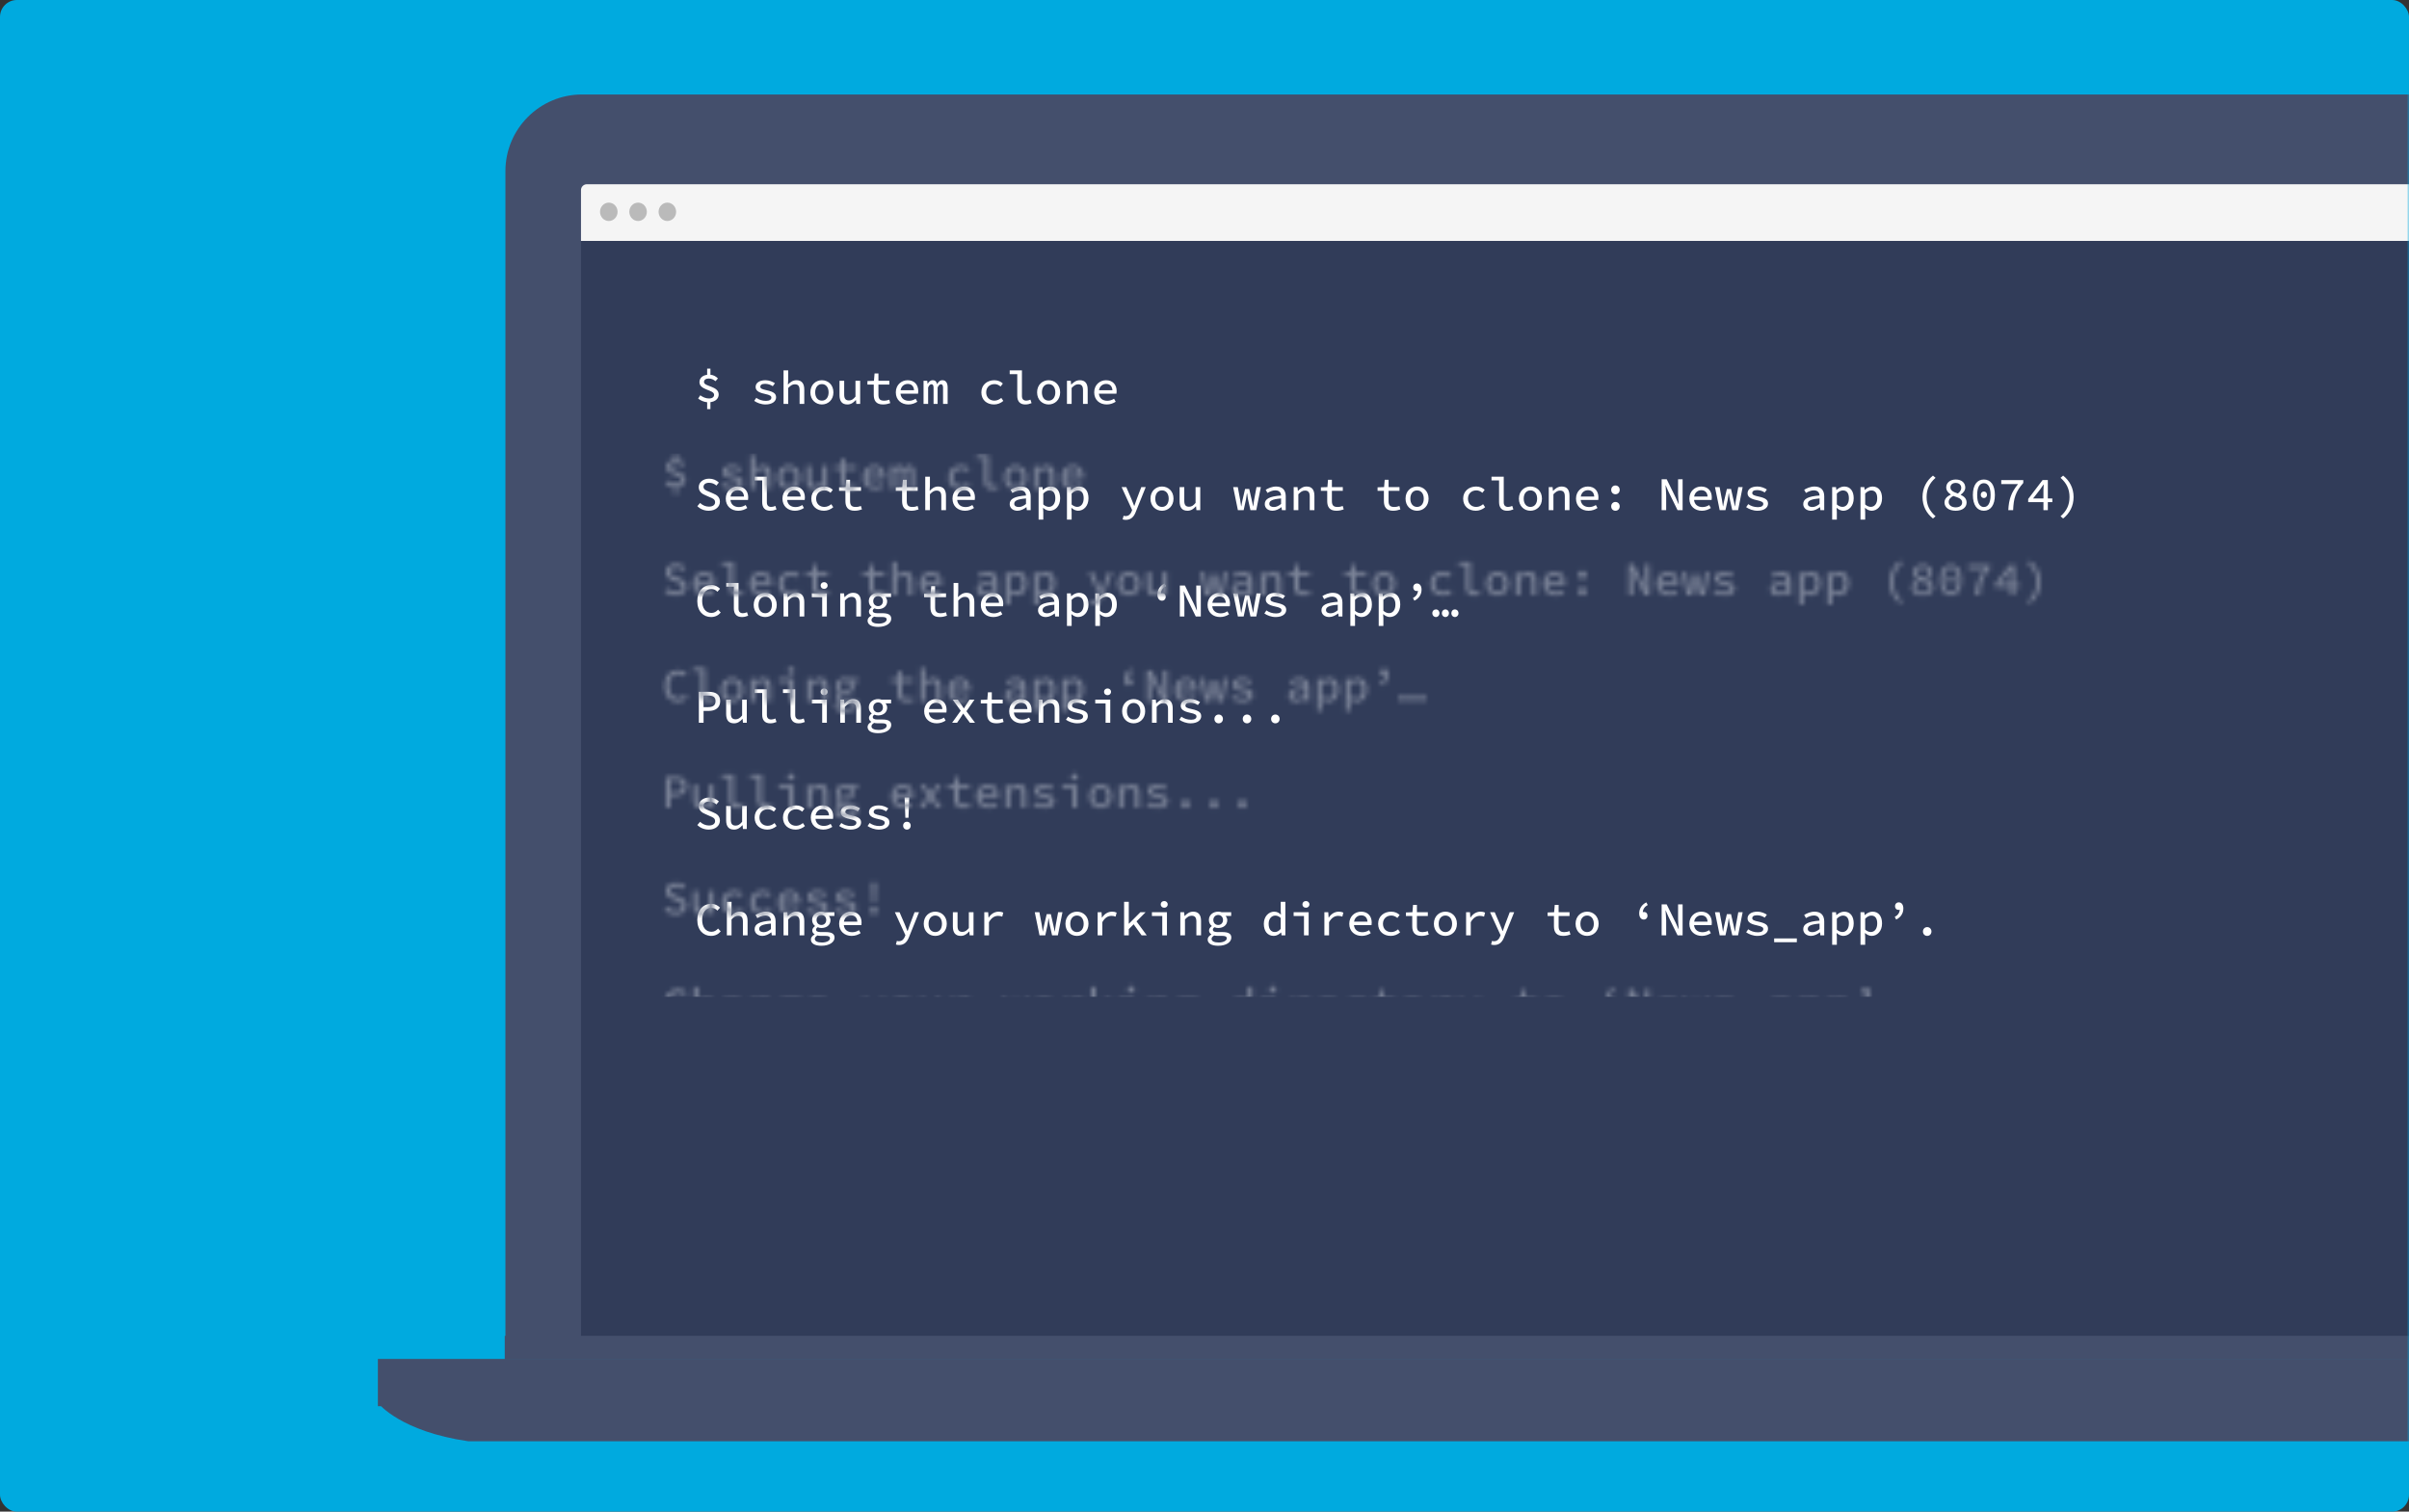 <?xml version="1.0" encoding="UTF-8"?>
<svg width="510px" height="320px" viewBox="0 0 510 320" version="1.1" xmlns="http://www.w3.org/2000/svg" xmlns:xlink="http://www.w3.org/1999/xlink">
    <rect x="0" y="0" width="510" height="320" fill="#333333" stroke="none"/>
    <!-- Generator: sketchtool 46.2 (44496) - http://www.bohemiancoding.com/sketch -->
    <title>868341D6-9ABF-4ACD-A73D-1D364B0B9CEC</title>
    <desc>Created with sketchtool.</desc>
    <defs>
        <rect id="path-1" x="0" y="0" width="510" height="320" rx="3.579"></rect>
        <path d="M16.237,0 L413.763,0 L413.763,-2.13162821e-14 C422.73,-2.2963587e-14 430,7.27 430,16.237 L430,263 L-7.95807864e-13,263 L-7.95807864e-13,16.237 L-7.95807864e-13,16.237 C-7.96906067e-13,7.27 7.27,1.64730488e-15 16.237,0 Z" id="path-3"></path>
        <rect id="path-5" x="16" y="31" width="387" height="236"></rect>
        <path d="M0.8,6.36 C1.27,6.77 2,7.08 2.71,7.15 L2.71,8.6 L3.4,8.6 L3.4,7.13 C4.47,7 5.15,6.37 5.15,5.51 C5.15,3.68 2.04,3.87 2.04,2.87 C2.04,2.41 2.42,2.13 3.03,2.13 C3.67,2.13 4.02,2.34 4.48,2.69 L4.99,2.11 C4.59,1.71 4.12,1.4 3.4,1.33 L3.4,0.03 L2.71,0.03 L2.71,1.34 C1.73,1.46 1.08,2.04 1.08,2.89 C1.08,4.65 4.18,4.45 4.18,5.58 C4.18,6.04 3.8,6.35 3.1,6.35 C2.38,6.35 1.78,6.05 1.25,5.68 L0.8,6.36 Z M15.06,7.62 C16.5,7.62 17.3,6.95 17.3,6.13 C17.3,5.37 16.9,4.96 15.3,4.61 C14.35,4.41 13.96,4.25 13.96,3.87 C13.96,3.53 14.23,3.25 14.97,3.25 C15.57,3.25 16.13,3.44 16.6,3.75 L17.06,3.13 C16.57,2.8 15.83,2.49 15.06,2.49 C13.7,2.49 12.97,3.1 12.97,3.92 C12.97,4.66 13.58,5.1 14.87,5.37 C16.1,5.63 16.3,5.84 16.3,6.19 C16.3,6.56 15.94,6.86 15.19,6.86 C14.34,6.86 13.68,6.62 13.11,6.22 L12.67,6.86 C13.26,7.27 14.13,7.62 15.06,7.62 Z M18.88,7.5 L19.87,7.5 L19.87,4.13 C20.37,3.61 20.74,3.35 21.26,3.35 C22,3.35 22.28,3.75 22.28,4.6 L22.28,7.5 L23.27,7.5 L23.27,4.47 C23.27,3.2 22.75,2.49 21.61,2.49 C20.86,2.49 20.3,2.89 19.84,3.39 L19.81,3.39 L19.87,2.29 L19.87,0.41 L18.88,0.41 L18.88,7.5 Z M27,7.62 C25.72,7.62 24.56,6.68 24.56,5.06 C24.56,3.43 25.72,2.49 27,2.49 C28.28,2.49 29.44,3.43 29.44,5.06 C29.44,6.68 28.28,7.62 27,7.62 Z M27,6.81 C27.87,6.81 28.42,6.11 28.42,5.06 C28.42,4.01 27.87,3.31 27,3.31 C26.13,3.31 25.58,4.01 25.58,5.06 C25.58,6.11 26.13,6.81 27,6.81 Z M32.4,7.62 C33.14,7.62 33.69,7.24 34.17,6.69 L34.21,6.69 L34.29,7.5 L35.1,7.5 L35.1,2.61 L34.11,2.61 L34.11,5.96 C33.63,6.54 33.25,6.77 32.74,6.77 C32,6.77 31.72,6.37 31.72,5.51 L31.72,2.61 L30.73,2.61 L30.73,5.64 C30.73,6.92 31.25,7.62 32.4,7.62 Z M39.92,7.62 C40.55,7.62 41.03,7.49 41.47,7.34 L41.27,6.61 C40.93,6.74 40.58,6.82 40.15,6.82 C39.26,6.82 38.97,6.41 38.97,5.57 L38.97,3.41 L41.28,3.41 L41.28,2.61 L38.97,2.61 L38.97,1.06 L38.15,1.06 L38.02,2.61 L36.64,2.66 L36.64,3.41 L37.98,3.41 L37.98,5.57 C37.98,6.79 38.47,7.62 39.92,7.62 Z M45.3,7.62 C43.82,7.62 42.65,6.68 42.65,5.05 C42.65,3.46 43.85,2.49 45.15,2.49 C46.59,2.49 47.4,3.44 47.4,4.8 C47.4,5.01 47.38,5.21 47.36,5.34 L43.64,5.34 C43.75,6.35 44.47,6.84 45.43,6.84 C45.97,6.84 46.41,6.68 46.85,6.41 L47.2,7.04 C46.7,7.37 46.05,7.62 45.3,7.62 Z M45.18,3.27 C44.44,3.27 43.81,3.74 43.66,4.61 L46.51,4.61 C46.44,3.72 45.94,3.27 45.18,3.27 Z M48.52,7.5 L49.49,7.5 L49.49,4.02 C49.7,3.57 49.9,3.34 50.2,3.34 C50.51,3.34 50.64,3.6 50.64,4.09 L50.64,7.5 L51.5,7.5 L51.5,4.02 C51.73,3.57 51.9,3.34 52.2,3.34 C52.51,3.34 52.65,3.6 52.65,4.09 L52.65,7.5 L53.62,7.5 L53.62,4.02 C53.62,3.04 53.22,2.49 52.53,2.49 C51.97,2.49 51.66,2.83 51.4,3.33 C51.27,2.77 50.97,2.49 50.5,2.49 C49.94,2.49 49.63,2.81 49.4,3.25 L49.38,3.25 L49.3,2.61 L48.52,2.61 L48.52,7.5 Z M63.45,7.62 C64.16,7.62 64.86,7.35 65.41,6.87 L64.98,6.23 C64.59,6.55 64.12,6.81 63.53,6.81 C62.49,6.81 61.78,6.11 61.78,5.06 C61.78,4.01 62.51,3.31 63.56,3.31 C64.04,3.31 64.44,3.5 64.83,3.82 L65.31,3.19 C64.91,2.8 64.31,2.49 63.51,2.49 C62.03,2.49 60.76,3.43 60.76,5.06 C60.76,6.68 61.92,7.62 63.45,7.62 Z M70.04,7.62 C70.59,7.62 70.92,7.52 71.39,7.34 L71.15,6.6 C70.82,6.74 70.54,6.81 70.27,6.81 C69.73,6.81 69.35,6.53 69.35,5.85 L69.35,0.41 L66.76,0.41 L66.76,1.2 L68.36,1.2 L68.36,5.79 C68.36,6.97 68.95,7.62 70.04,7.62 Z M75,7.62 C73.72,7.62 72.56,6.68 72.56,5.06 C72.56,3.43 73.72,2.49 75,2.49 C76.28,2.49 77.44,3.43 77.44,5.06 C77.44,6.68 76.28,7.62 75,7.62 Z M75,6.81 C75.87,6.81 76.42,6.11 76.42,5.06 C76.42,4.01 75.87,3.31 75,3.31 C74.13,3.31 73.58,4.01 73.58,5.06 C73.58,6.11 74.13,6.81 75,6.81 Z M78.88,7.5 L79.87,7.5 L79.87,4.13 C80.37,3.61 80.74,3.35 81.26,3.35 C82,3.35 82.28,3.75 82.28,4.6 L82.28,7.5 L83.27,7.5 L83.27,4.47 C83.27,3.2 82.75,2.49 81.61,2.49 C80.85,2.49 80.3,2.89 79.81,3.4 L79.77,3.4 L79.69,2.61 L78.88,2.61 L78.88,7.5 Z M87.3,7.62 C85.82,7.62 84.65,6.68 84.65,5.05 C84.65,3.46 85.85,2.49 87.15,2.49 C88.59,2.49 89.4,3.44 89.4,4.8 C89.4,5.01 89.38,5.21 89.36,5.34 L85.64,5.34 C85.75,6.35 86.47,6.84 87.43,6.84 C87.97,6.84 88.41,6.68 88.85,6.41 L89.2,7.04 C88.7,7.37 88.05,7.62 87.3,7.62 Z M87.18,3.27 C86.44,3.27 85.81,3.74 85.66,4.61 L88.51,4.61 C88.44,3.72 87.94,3.27 87.18,3.27 Z M3.03,30.12 C4.52,30.12 5.41,29.26 5.41,28.21 C5.41,27.25 4.79,26.78 3.97,26.46 L3.08,26.07 C2.5,25.84 1.94,25.63 1.94,25.06 C1.94,24.53 2.4,24.2 3.09,24.2 C3.76,24.2 4.24,24.42 4.67,24.79 L5.19,24.15 C4.68,23.65 3.95,23.33 3.14,23.33 C1.84,23.33 0.93,24.1 0.93,25.12 C0.93,26.08 1.66,26.57 2.33,26.83 L3.25,27.24 C3.91,27.51 4.39,27.69 4.39,28.33 C4.39,28.87 3.92,29.25 3.09,29.25 C2.37,29.25 1.71,28.94 1.21,28.47 L0.63,29.15 C1.25,29.76 2.09,30.12 3.03,30.12 Z M9.3,30.12 C7.82,30.12 6.65,29.18 6.65,27.55 C6.65,25.96 7.85,24.99 9.15,24.99 C10.59,24.99 11.4,25.94 11.4,27.3 C11.4,27.51 11.38,27.71 11.36,27.84 L7.64,27.84 C7.75,28.85 8.47,29.34 9.43,29.34 C9.97,29.34 10.41,29.18 10.85,28.91 L11.2,29.54 C10.7,29.87 10.05,30.12 9.3,30.12 Z M9.18,25.77 C8.44,25.77 7.81,26.24 7.66,27.11 L10.51,27.11 C10.44,26.22 9.94,25.77 9.18,25.77 Z M16.04,30.12 C16.59,30.12 16.92,30.02 17.39,29.84 L17.15,29.1 C16.82,29.24 16.54,29.31 16.27,29.31 C15.73,29.31 15.35,29.03 15.35,28.35 L15.35,22.91 L12.76,22.91 L12.76,23.7 L14.36,23.7 L14.36,28.29 C14.36,29.47 14.95,30.12 16.04,30.12 Z M21.3,30.12 C19.82,30.12 18.65,29.18 18.65,27.55 C18.65,25.96 19.85,24.99 21.15,24.99 C22.59,24.99 23.4,25.94 23.4,27.3 C23.4,27.51 23.38,27.71 23.36,27.84 L19.64,27.84 C19.75,28.85 20.47,29.34 21.43,29.34 C21.97,29.34 22.41,29.18 22.85,28.91 L23.2,29.54 C22.7,29.87 22.05,30.12 21.3,30.12 Z M21.18,25.77 C20.44,25.77 19.81,26.24 19.66,27.11 L22.51,27.11 C22.44,26.22 21.94,25.77 21.18,25.77 Z M27.45,30.12 C28.16,30.12 28.86,29.85 29.41,29.37 L28.98,28.73 C28.59,29.05 28.12,29.31 27.53,29.31 C26.49,29.31 25.78,28.61 25.78,27.56 C25.78,26.51 26.51,25.81 27.56,25.81 C28.04,25.81 28.44,26 28.83,26.32 L29.31,25.69 C28.91,25.3 28.31,24.99 27.51,24.99 C26.03,24.99 24.76,25.93 24.76,27.56 C24.76,29.18 25.92,30.12 27.45,30.12 Z M33.92,30.12 C34.55,30.12 35.03,29.99 35.47,29.84 L35.27,29.11 C34.93,29.24 34.58,29.32 34.15,29.32 C33.26,29.32 32.97,28.91 32.97,28.07 L32.97,25.91 L35.28,25.91 L35.28,25.11 L32.97,25.11 L32.97,23.56 L32.15,23.56 L32.02,25.11 L30.64,25.16 L30.64,25.91 L31.98,25.91 L31.98,28.07 C31.98,29.29 32.47,30.12 33.92,30.12 Z M45.92,30.12 C46.55,30.12 47.03,29.99 47.47,29.84 L47.27,29.11 C46.93,29.24 46.58,29.32 46.15,29.32 C45.26,29.32 44.97,28.91 44.97,28.07 L44.97,25.91 L47.28,25.91 L47.28,25.11 L44.97,25.11 L44.97,23.56 L44.15,23.56 L44.02,25.11 L42.64,25.16 L42.64,25.91 L43.98,25.91 L43.98,28.07 C43.98,29.29 44.47,30.12 45.92,30.12 Z M48.88,30 L49.87,30 L49.87,26.63 C50.37,26.11 50.74,25.85 51.26,25.85 C52,25.85 52.28,26.25 52.28,27.1 L52.28,30 L53.27,30 L53.27,26.97 C53.27,25.7 52.75,24.99 51.61,24.99 C50.86,24.99 50.3,25.39 49.84,25.89 L49.81,25.89 L49.87,24.79 L49.87,22.91 L48.88,22.91 L48.88,30 Z M57.3,30.12 C55.82,30.12 54.65,29.18 54.65,27.55 C54.65,25.96 55.85,24.99 57.15,24.99 C58.59,24.99 59.4,25.94 59.4,27.3 C59.4,27.51 59.38,27.71 59.36,27.84 L55.64,27.84 C55.75,28.85 56.47,29.34 57.43,29.34 C57.97,29.34 58.41,29.18 58.85,28.91 L59.2,29.54 C58.7,29.87 58.05,30.12 57.3,30.12 Z M57.18,25.77 C56.44,25.77 55.81,26.24 55.66,27.11 L58.51,27.11 C58.44,26.22 57.94,25.77 57.18,25.77 Z M68.41,30.12 C67.47,30.12 66.76,29.57 66.76,28.71 C66.76,27.61 67.75,27.08 70.21,26.89 C70.18,26.29 69.86,25.8 68.99,25.8 C68.39,25.8 67.81,26.07 67.33,26.35 L66.96,25.68 C67.5,25.35 68.31,24.99 69.16,24.99 C70.51,24.99 71.2,25.77 71.2,27.06 L71.2,30 L70.39,30 L70.31,29.37 L70.28,29.37 C69.76,29.77 69.08,30.12 68.41,30.12 Z M68.69,29.33 C69.21,29.33 69.71,29.09 70.21,28.68 L70.21,27.52 C68.29,27.67 67.72,28.05 67.72,28.64 C67.72,29.13 68.16,29.33 68.69,29.33 Z M72.88,32 L72.88,25.11 L73.69,25.11 L73.77,25.71 L73.8,25.71 C74.24,25.29 74.85,24.99 75.43,24.99 C76.72,24.99 77.44,25.97 77.44,27.48 C77.44,29.15 76.39,30.12 75.24,30.12 C74.79,30.12 74.26,29.9 73.85,29.52 L73.82,29.52 L73.87,30.4 L73.87,32 L72.88,32 Z M75.05,29.3 C75.83,29.3 76.42,28.65 76.42,27.49 C76.42,26.47 76.04,25.82 75.16,25.82 C74.76,25.82 74.31,26.02 73.87,26.48 L73.87,28.79 C74.28,29.16 74.74,29.3 75.05,29.3 Z M78.88,32 L78.88,25.11 L79.69,25.11 L79.77,25.71 L79.8,25.71 C80.24,25.29 80.85,24.99 81.43,24.99 C82.72,24.99 83.44,25.97 83.44,27.48 C83.44,29.15 82.39,30.12 81.24,30.12 C80.79,30.12 80.26,29.9 79.85,29.52 L79.82,29.52 L79.87,30.4 L79.87,32 L78.88,32 Z M81.05,29.3 C81.83,29.3 82.42,28.65 82.42,27.49 C82.42,26.47 82.04,25.82 81.16,25.82 C80.76,25.82 80.31,26.02 79.87,26.48 L79.87,28.79 C80.28,29.16 80.74,29.3 81.05,29.3 Z M91.34,32.05 C92.48,32.05 93.08,31.35 93.47,30.31 L95.56,25.11 L94.62,25.11 L93.65,27.66 C93.49,28.11 93.31,28.62 93.15,29.09 L93.11,29.09 C92.91,28.61 92.72,28.1 92.54,27.66 L91.44,25.11 L90.45,25.11 L92.68,29.97 L92.55,30.31 C92.33,30.85 91.94,31.25 91.29,31.25 C91.14,31.25 90.99,31.22 90.87,31.18 L90.67,31.95 C90.85,32.01 91.1,32.05 91.34,32.05 Z M99,30.12 C97.72,30.12 96.56,29.18 96.56,27.56 C96.56,25.93 97.72,24.99 99,24.99 C100.28,24.99 101.44,25.93 101.44,27.56 C101.44,29.18 100.28,30.12 99,30.12 Z M99,29.31 C99.87,29.31 100.42,28.61 100.42,27.56 C100.42,26.51 99.87,25.81 99,25.81 C98.13,25.81 97.58,26.51 97.58,27.56 C97.58,28.61 98.13,29.31 99,29.31 Z M104.4,30.12 C105.14,30.12 105.69,29.74 106.17,29.19 L106.21,29.19 L106.29,30 L107.1,30 L107.1,25.11 L106.11,25.11 L106.11,28.46 C105.63,29.04 105.25,29.27 104.74,29.27 C104,29.27 103.72,28.87 103.72,28.01 L103.72,25.11 L102.73,25.11 L102.73,28.14 C102.73,29.42 103.25,30.12 104.4,30.12 Z M115.07,30 L116.29,30 L116.76,27.86 C116.84,27.45 116.91,26.98 116.98,26.42 L117.02,26.42 C117.09,27.02 117.17,27.5 117.25,27.86 L117.73,30 L118.96,30 L119.93,25.11 L119.01,25.11 L118.51,27.8 C118.43,28.27 118.39,28.7 118.31,29.17 L118.27,29.17 C118.21,28.7 118.09,28.27 117.99,27.8 L117.47,25.51 L116.59,25.51 L116.06,27.8 C115.96,28.26 115.86,28.7 115.8,29.17 L115.76,29.17 C115.7,28.7 115.64,28.27 115.55,27.8 L115.05,25.11 L114.07,25.11 L115.07,30 Z M122.41,30.12 C121.47,30.12 120.76,29.57 120.76,28.71 C120.76,27.61 121.75,27.08 124.21,26.89 C124.18,26.29 123.86,25.8 122.99,25.8 C122.39,25.8 121.81,26.07 121.33,26.35 L120.96,25.68 C121.5,25.35 122.31,24.99 123.16,24.99 C124.51,24.99 125.2,25.77 125.2,27.06 L125.2,30 L124.39,30 L124.31,29.37 L124.28,29.37 C123.76,29.77 123.08,30.12 122.41,30.12 Z M122.69,29.33 C123.21,29.33 123.71,29.09 124.21,28.68 L124.21,27.52 C122.29,27.67 121.72,28.05 121.72,28.64 C121.72,29.13 122.16,29.33 122.69,29.33 Z M126.88,30 L127.87,30 L127.87,26.63 C128.37,26.11 128.74,25.85 129.26,25.85 C130,25.85 130.28,26.25 130.28,27.1 L130.28,30 L131.27,30 L131.27,26.97 C131.27,25.7 130.75,24.99 129.61,24.99 C128.85,24.99 128.3,25.39 127.81,25.9 L127.77,25.9 L127.69,25.11 L126.88,25.11 L126.88,30 Z M135.92,30.12 C136.55,30.12 137.03,29.99 137.47,29.84 L137.27,29.11 C136.93,29.24 136.58,29.32 136.15,29.32 C135.26,29.32 134.97,28.91 134.97,28.07 L134.97,25.91 L137.28,25.91 L137.28,25.11 L134.97,25.11 L134.97,23.56 L134.15,23.56 L134.02,25.11 L132.64,25.16 L132.64,25.91 L133.98,25.91 L133.98,28.07 C133.98,29.29 134.47,30.12 135.92,30.12 Z M147.92,30.12 C148.55,30.12 149.03,29.99 149.47,29.84 L149.27,29.11 C148.93,29.24 148.58,29.32 148.15,29.32 C147.26,29.32 146.97,28.91 146.97,28.07 L146.97,25.91 L149.28,25.91 L149.28,25.11 L146.97,25.11 L146.97,23.56 L146.15,23.56 L146.02,25.11 L144.64,25.16 L144.64,25.91 L145.98,25.91 L145.98,28.07 C145.98,29.29 146.47,30.12 147.92,30.12 Z M153,30.12 C151.72,30.12 150.56,29.18 150.56,27.56 C150.56,25.93 151.72,24.99 153,24.99 C154.28,24.99 155.44,25.93 155.44,27.56 C155.44,29.18 154.28,30.12 153,30.12 Z M153,29.31 C153.87,29.31 154.42,28.61 154.42,27.56 C154.42,26.51 153.87,25.81 153,25.81 C152.13,25.81 151.58,26.51 151.58,27.56 C151.58,28.61 152.13,29.31 153,29.31 Z M165.45,30.12 C166.16,30.12 166.86,29.85 167.41,29.37 L166.98,28.73 C166.59,29.05 166.12,29.31 165.53,29.31 C164.49,29.31 163.78,28.61 163.78,27.56 C163.78,26.51 164.51,25.81 165.56,25.81 C166.04,25.81 166.44,26 166.83,26.32 L167.31,25.69 C166.91,25.3 166.31,24.99 165.51,24.99 C164.03,24.99 162.76,25.93 162.76,27.56 C162.76,29.18 163.92,30.12 165.45,30.12 Z M172.04,30.12 C172.59,30.12 172.92,30.02 173.39,29.84 L173.15,29.1 C172.82,29.24 172.54,29.31 172.27,29.31 C171.73,29.31 171.35,29.03 171.35,28.35 L171.35,22.91 L168.76,22.91 L168.76,23.7 L170.36,23.7 L170.36,28.29 C170.36,29.47 170.95,30.12 172.04,30.12 Z M177,30.12 C175.72,30.12 174.56,29.18 174.56,27.56 C174.56,25.93 175.72,24.99 177,24.99 C178.28,24.99 179.44,25.93 179.44,27.56 C179.44,29.18 178.28,30.12 177,30.12 Z M177,29.31 C177.87,29.31 178.42,28.61 178.42,27.56 C178.42,26.51 177.87,25.81 177,25.81 C176.13,25.81 175.58,26.51 175.58,27.56 C175.58,28.61 176.13,29.31 177,29.31 Z M180.88,30 L181.87,30 L181.87,26.63 C182.37,26.11 182.74,25.85 183.26,25.85 C184,25.85 184.28,26.25 184.28,27.1 L184.28,30 L185.27,30 L185.27,26.97 C185.27,25.7 184.75,24.99 183.61,24.99 C182.85,24.99 182.3,25.39 181.81,25.9 L181.77,25.9 L181.69,25.11 L180.88,25.11 L180.88,30 Z M189.3,30.12 C187.82,30.12 186.65,29.18 186.65,27.55 C186.65,25.96 187.85,24.99 189.15,24.99 C190.59,24.99 191.4,25.94 191.4,27.3 C191.4,27.51 191.38,27.71 191.36,27.84 L187.64,27.84 C187.75,28.85 188.47,29.34 189.43,29.34 C189.97,29.34 190.41,29.18 190.85,28.91 L191.2,29.54 C190.7,29.87 190.05,30.12 189.3,30.12 Z M189.18,25.77 C188.44,25.77 187.81,26.24 187.66,27.11 L190.51,27.11 C190.44,26.22 189.94,25.77 189.18,25.77 Z M195,26.63 C195.51,26.63 195.9,26.25 195.9,25.7 C195.9,25.16 195.51,24.77 195,24.77 C194.49,24.77 194.1,25.16 194.1,25.7 C194.1,26.25 194.49,26.63 195,26.63 Z M195,30.12 C195.51,30.12 195.9,29.74 195.9,29.19 C195.9,28.65 195.51,28.26 195,28.26 C194.49,28.26 194.1,28.65 194.1,29.19 C194.1,29.74 194.49,30.12 195,30.12 Z M204.78,30 L205.74,30 L205.74,26.86 C205.74,26.16 205.64,25.41 205.6,24.73 L205.63,24.73 L206.24,26.11 L208.15,30 L209.22,30 L209.22,23.45 L208.26,23.45 L208.26,26.57 C208.26,27.28 208.36,28.06 208.4,28.72 L208.37,28.72 L207.76,27.34 L205.85,23.45 L204.78,23.45 L204.78,30 Z M213.3,30.12 C211.82,30.12 210.65,29.18 210.65,27.55 C210.65,25.96 211.85,24.99 213.15,24.99 C214.59,24.99 215.4,25.94 215.4,27.3 C215.4,27.51 215.38,27.71 215.36,27.84 L211.64,27.84 C211.75,28.85 212.47,29.34 213.43,29.34 C213.97,29.34 214.41,29.18 214.85,28.91 L215.2,29.54 C214.7,29.87 214.05,30.12 213.3,30.12 Z M213.18,25.77 C212.44,25.77 211.81,26.24 211.66,27.11 L214.51,27.11 C214.44,26.22 213.94,25.77 213.18,25.77 Z M217.07,30 L218.29,30 L218.76,27.86 C218.84,27.45 218.91,26.98 218.98,26.42 L219.02,26.42 C219.09,27.02 219.17,27.5 219.25,27.86 L219.73,30 L220.96,30 L221.93,25.11 L221.01,25.11 L220.51,27.8 C220.43,28.27 220.39,28.7 220.31,29.17 L220.27,29.17 C220.21,28.7 220.09,28.27 219.99,27.8 L219.47,25.51 L218.59,25.51 L218.06,27.8 C217.96,28.26 217.86,28.7 217.8,29.17 L217.76,29.17 C217.7,28.7 217.64,28.27 217.55,27.8 L217.05,25.11 L216.07,25.11 L217.07,30 Z M225.06,30.12 C226.5,30.12 227.3,29.45 227.3,28.63 C227.3,27.87 226.9,27.46 225.3,27.11 C224.35,26.91 223.96,26.75 223.96,26.37 C223.96,26.03 224.23,25.75 224.97,25.75 C225.57,25.75 226.13,25.94 226.6,26.25 L227.06,25.63 C226.57,25.3 225.83,24.99 225.06,24.99 C223.7,24.99 222.97,25.6 222.97,26.42 C222.97,27.16 223.58,27.6 224.87,27.87 C226.1,28.13 226.3,28.34 226.3,28.69 C226.3,29.06 225.94,29.36 225.19,29.36 C224.34,29.36 223.68,29.12 223.11,28.72 L222.67,29.36 C223.26,29.77 224.13,30.12 225.06,30.12 Z M236.41,30.12 C235.47,30.12 234.76,29.57 234.76,28.71 C234.76,27.61 235.75,27.08 238.21,26.89 C238.18,26.29 237.86,25.8 236.99,25.8 C236.39,25.8 235.81,26.07 235.33,26.35 L234.96,25.68 C235.5,25.35 236.31,24.99 237.16,24.99 C238.51,24.99 239.2,25.77 239.2,27.06 L239.2,30 L238.39,30 L238.31,29.37 L238.28,29.37 C237.76,29.77 237.08,30.12 236.41,30.12 Z M236.69,29.33 C237.21,29.33 237.71,29.09 238.21,28.68 L238.21,27.52 C236.29,27.67 235.72,28.05 235.72,28.64 C235.72,29.13 236.16,29.33 236.69,29.33 Z M240.88,32 L240.88,25.11 L241.69,25.11 L241.77,25.71 L241.8,25.71 C242.24,25.29 242.85,24.99 243.43,24.99 C244.72,24.99 245.44,25.97 245.44,27.48 C245.44,29.15 244.39,30.12 243.24,30.12 C242.79,30.12 242.26,29.9 241.85,29.52 L241.82,29.52 L241.87,30.4 L241.87,32 L240.88,32 Z M243.05,29.3 C243.83,29.3 244.42,28.65 244.42,27.49 C244.42,26.47 244.04,25.82 243.16,25.82 C242.76,25.82 242.31,26.02 241.87,26.48 L241.87,28.79 C242.28,29.16 242.74,29.3 243.05,29.3 Z M246.88,32 L246.88,25.11 L247.69,25.11 L247.77,25.71 L247.8,25.71 C248.24,25.29 248.85,24.99 249.43,24.99 C250.72,24.99 251.44,25.97 251.44,27.48 C251.44,29.15 250.39,30.12 249.24,30.12 C248.79,30.12 248.26,29.9 247.85,29.52 L247.82,29.52 L247.87,30.4 L247.87,32 L246.88,32 Z M249.05,29.3 C249.83,29.3 250.42,28.65 250.42,27.49 C250.42,26.47 250.04,25.82 249.16,25.82 C248.76,25.82 248.31,26.02 247.87,26.48 L247.87,28.79 C248.28,29.16 248.74,29.3 249.05,29.3 Z M262.22,31.76 L262.77,31.29 C261.47,30.15 260.87,28.87 260.87,27.22 C260.87,25.57 261.47,24.29 262.77,23.15 L262.22,22.68 C260.85,23.77 260.01,25.3 260.01,27.22 C260.01,29.14 260.85,30.67 262.22,31.76 Z M267.02,30.12 C265.57,30.12 264.66,29.39 264.66,28.37 C264.66,27.52 265.31,27.03 265.99,26.71 L265.99,26.67 C265.46,26.33 265.03,25.85 265.03,25.18 C265.03,24.17 265.88,23.51 267.05,23.51 C268.3,23.51 269.06,24.21 269.06,25.22 C269.06,25.82 268.62,26.35 268.1,26.71 L268.1,26.75 C268.79,27.09 269.34,27.51 269.34,28.4 C269.34,29.37 268.5,30.12 267.02,30.12 Z M267.5,26.47 C267.97,26.1 268.21,25.71 268.21,25.28 C268.21,24.68 267.79,24.23 267.03,24.23 C266.38,24.23 265.92,24.59 265.92,25.18 C265.92,25.87 266.6,26.18 267.5,26.47 Z M267.04,29.4 C267.89,29.4 268.4,29 268.4,28.37 C268.4,27.56 267.58,27.35 266.52,26.98 C265.96,27.29 265.55,27.69 265.55,28.27 C265.55,28.94 266.14,29.4 267.04,29.4 Z M273,30.12 C271.57,30.12 270.67,28.92 270.67,26.79 C270.67,24.65 271.57,23.51 273,23.51 C274.43,23.51 275.33,24.65 275.33,26.79 C275.33,28.92 274.43,30.12 273,30.12 Z M273,29.33 C273.82,29.33 274.42,28.58 274.42,26.79 C274.42,25 273.82,24.29 273,24.29 C272.18,24.29 271.58,25 271.58,26.79 C271.58,28.58 272.18,29.33 273,29.33 Z M273,27.43 C272.64,27.43 272.34,27.17 272.34,26.74 C272.34,26.31 272.64,26.05 273,26.05 C273.36,26.05 273.66,26.31 273.66,26.74 C273.66,27.17 273.36,27.43 273,27.43 Z M278.17,30 L279.19,30 C279.3,27.5 279.67,26.13 281.34,24.24 L281.34,23.63 L276.68,23.63 L276.68,24.47 L280.23,24.47 C278.81,26.23 278.28,27.66 278.17,30 Z M285.61,30 L285.61,28.3 L282.38,28.3 L282.38,27.63 L285.43,23.62 L286.54,23.62 L286.54,27.52 L287.49,27.52 L287.49,28.3 L286.54,28.3 L286.54,30 L285.61,30 Z M283.42,27.52 L285.61,27.52 L285.61,25.78 C285.62,25.42 285.64,24.95 285.66,24.58 L285.61,24.58 C285.41,24.91 285.17,25.23 284.95,25.55 L283.42,27.52 Z M289.78,31.76 C291.15,30.67 291.99,29.14 291.99,27.22 C291.99,25.3 291.15,23.77 289.78,22.68 L289.23,23.15 C290.53,24.29 291.13,25.57 291.13,27.22 C291.13,28.87 290.53,30.15 289.23,31.29 L289.78,31.76 Z M3.52,52.62 C4.39,52.62 5.06,52.28 5.58,51.67 L5.02,51.06 C4.63,51.5 4.19,51.75 3.62,51.75 C2.43,51.75 1.65,50.78 1.65,49.21 C1.65,47.66 2.43,46.7 3.6,46.7 C4.14,46.7 4.55,46.92 4.88,47.27 L5.44,46.64 C5.04,46.22 4.4,45.83 3.6,45.83 C1.88,45.83 0.62,47.11 0.62,49.24 C0.62,51.39 1.9,52.62 3.52,52.62 Z M10.04,52.62 C10.59,52.62 10.92,52.52 11.39,52.34 L11.15,51.6 C10.82,51.74 10.54,51.81 10.27,51.81 C9.73,51.81 9.35,51.53 9.35,50.85 L9.35,45.41 L6.76,45.41 L6.76,46.2 L8.36,46.2 L8.36,50.79 C8.36,51.97 8.95,52.62 10.04,52.62 Z M15,52.62 C13.72,52.62 12.56,51.68 12.56,50.06 C12.56,48.43 13.72,47.49 15,47.49 C16.28,47.49 17.44,48.43 17.44,50.06 C17.44,51.68 16.28,52.62 15,52.62 Z M15,51.81 C15.87,51.81 16.42,51.11 16.42,50.06 C16.42,49.01 15.87,48.31 15,48.31 C14.13,48.31 13.58,49.01 13.58,50.06 C13.58,51.11 14.13,51.81 15,51.81 Z M18.88,52.5 L19.87,52.5 L19.87,49.13 C20.37,48.61 20.74,48.35 21.26,48.35 C22,48.35 22.28,48.75 22.28,49.6 L22.28,52.5 L23.27,52.5 L23.27,49.47 C23.27,48.2 22.75,47.49 21.61,47.49 C20.85,47.49 20.3,47.89 19.81,48.4 L19.77,48.4 L19.69,47.61 L18.88,47.61 L18.88,52.5 Z M27.06,52.5 L28.05,52.5 L28.05,47.61 L24.87,47.61 L24.87,48.41 L27.06,48.41 L27.06,52.5 Z M27.47,46.66 C27.89,46.66 28.21,46.38 28.21,45.95 C28.21,45.53 27.89,45.24 27.47,45.24 C27.05,45.24 26.73,45.53 26.73,45.95 C26.73,46.38 27.05,46.66 27.47,46.66 Z M30.88,52.5 L31.87,52.5 L31.87,49.13 C32.37,48.61 32.74,48.35 33.26,48.35 C34,48.35 34.28,48.75 34.28,49.6 L34.28,52.5 L35.27,52.5 L35.27,49.47 C35.27,48.2 34.75,47.49 33.61,47.49 C32.85,47.49 32.3,47.89 31.81,48.4 L31.77,48.4 L31.69,47.61 L30.88,47.61 L30.88,52.5 Z M38.91,54.71 C37.52,54.71 36.67,54.24 36.67,53.38 C36.67,52.98 36.94,52.61 37.46,52.32 L37.46,52.28 C37.2,52.13 36.96,51.88 36.96,51.47 C36.96,51.15 37.18,50.8 37.54,50.55 L37.54,50.51 C37.2,50.26 36.93,49.83 36.93,49.25 C36.93,48.16 37.84,47.49 38.9,47.49 C39.18,47.49 39.42,47.53 39.64,47.61 L41.65,47.61 L41.65,48.39 L40.46,48.39 C40.65,48.6 40.82,48.93 40.82,49.28 C40.82,50.35 39.97,50.95 38.9,50.95 C38.66,50.95 38.37,50.9 38.11,50.79 C37.89,50.93 37.77,51.09 37.77,51.3 C37.77,51.65 38.11,51.81 38.74,51.81 L39.78,51.81 C41.05,51.81 41.68,52.15 41.68,52.98 C41.68,53.93 40.6,54.71 38.91,54.71 Z M38.9,50.31 C39.46,50.31 39.92,49.91 39.92,49.25 C39.92,48.61 39.46,48.19 38.9,48.19 C38.34,48.19 37.87,48.61 37.87,49.25 C37.87,49.91 38.34,50.31 38.9,50.31 Z M39.01,54.02 C40.05,54.02 40.71,53.6 40.71,53.15 C40.71,52.72 40.36,52.61 39.67,52.61 L38.8,52.61 C38.5,52.61 38.26,52.59 38.06,52.53 C37.65,52.76 37.5,53.01 37.5,53.26 C37.5,53.73 38.04,54.02 39.01,54.02 Z M51.92,52.62 C52.55,52.62 53.03,52.49 53.47,52.34 L53.27,51.61 C52.93,51.74 52.58,51.82 52.15,51.82 C51.26,51.82 50.97,51.41 50.97,50.57 L50.97,48.41 L53.28,48.41 L53.28,47.61 L50.97,47.61 L50.97,46.06 L50.15,46.06 L50.02,47.61 L48.64,47.66 L48.64,48.41 L49.98,48.41 L49.98,50.57 C49.98,51.79 50.47,52.62 51.92,52.62 Z M54.88,52.5 L55.87,52.5 L55.87,49.13 C56.37,48.61 56.74,48.35 57.26,48.35 C58,48.35 58.28,48.75 58.28,49.6 L58.28,52.5 L59.27,52.5 L59.27,49.47 C59.27,48.2 58.75,47.49 57.61,47.49 C56.86,47.49 56.3,47.89 55.84,48.39 L55.81,48.39 L55.87,47.29 L55.87,45.41 L54.88,45.41 L54.88,52.5 Z M63.3,52.62 C61.82,52.62 60.65,51.68 60.65,50.05 C60.65,48.46 61.85,47.49 63.15,47.49 C64.59,47.49 65.4,48.44 65.4,49.8 C65.4,50.01 65.38,50.21 65.36,50.34 L61.64,50.34 C61.75,51.35 62.47,51.84 63.43,51.84 C63.97,51.84 64.41,51.68 64.85,51.41 L65.2,52.04 C64.7,52.37 64.05,52.62 63.3,52.62 Z M63.18,48.27 C62.44,48.27 61.81,48.74 61.66,49.61 L64.51,49.61 C64.44,48.72 63.94,48.27 63.18,48.27 Z M74.41,52.62 C73.47,52.62 72.76,52.07 72.76,51.21 C72.76,50.11 73.75,49.58 76.21,49.39 C76.18,48.79 75.86,48.3 74.99,48.3 C74.39,48.3 73.81,48.57 73.33,48.85 L72.96,48.18 C73.5,47.85 74.31,47.49 75.16,47.49 C76.51,47.49 77.2,48.27 77.2,49.56 L77.2,52.5 L76.39,52.5 L76.31,51.87 L76.28,51.87 C75.76,52.27 75.08,52.62 74.41,52.62 Z M74.69,51.83 C75.21,51.83 75.71,51.59 76.21,51.18 L76.21,50.02 C74.29,50.17 73.72,50.55 73.72,51.14 C73.72,51.63 74.16,51.83 74.69,51.83 Z M78.88,54.5 L78.88,47.61 L79.69,47.61 L79.77,48.21 L79.8,48.21 C80.24,47.79 80.85,47.49 81.43,47.49 C82.72,47.49 83.44,48.47 83.44,49.98 C83.44,51.65 82.39,52.62 81.24,52.62 C80.79,52.62 80.26,52.4 79.85,52.02 L79.82,52.02 L79.87,52.9 L79.87,54.5 L78.88,54.5 Z M81.05,51.8 C81.83,51.8 82.42,51.15 82.42,49.99 C82.42,48.97 82.04,48.32 81.16,48.32 C80.76,48.32 80.31,48.52 79.87,48.98 L79.87,51.29 C80.28,51.66 80.74,51.8 81.05,51.8 Z M84.88,54.5 L84.88,47.61 L85.69,47.61 L85.77,48.21 L85.8,48.21 C86.24,47.79 86.85,47.49 87.43,47.49 C88.72,47.49 89.44,48.47 89.44,49.98 C89.44,51.65 88.39,52.62 87.24,52.62 C86.79,52.62 86.26,52.4 85.85,52.02 L85.82,52.02 L85.87,52.9 L85.87,54.5 L84.88,54.5 Z M87.05,51.8 C87.83,51.8 88.42,51.15 88.42,49.99 C88.42,48.97 88.04,48.32 87.16,48.32 C86.76,48.32 86.31,48.52 85.87,48.98 L85.87,51.29 C86.28,51.66 86.74,51.8 87.05,51.8 Z M99,49.16 C99.46,49.16 99.79,48.82 99.79,48.32 C99.79,47.87 99.48,47.55 99.03,47.55 C98.95,47.55 98.87,47.57 98.79,47.6 C98.83,46.92 99.21,46.42 99.84,46.08 L99.54,45.52 C98.58,46 98.03,46.83 98.03,47.85 C98.03,48.67 98.42,49.16 99,49.16 Z M102.78,52.5 L103.74,52.5 L103.74,49.36 C103.74,48.66 103.64,47.91 103.6,47.23 L103.63,47.23 L104.24,48.61 L106.15,52.5 L107.22,52.5 L107.22,45.95 L106.26,45.95 L106.26,49.07 C106.26,49.78 106.36,50.56 106.4,51.22 L106.37,51.22 L105.76,49.84 L103.85,45.95 L102.78,45.95 L102.78,52.5 Z M111.3,52.62 C109.82,52.62 108.65,51.68 108.65,50.05 C108.65,48.46 109.85,47.49 111.15,47.49 C112.59,47.49 113.4,48.44 113.4,49.8 C113.4,50.01 113.38,50.21 113.36,50.34 L109.64,50.34 C109.75,51.35 110.47,51.84 111.43,51.84 C111.97,51.84 112.41,51.68 112.85,51.41 L113.2,52.04 C112.7,52.37 112.05,52.62 111.3,52.62 Z M111.18,48.27 C110.44,48.27 109.81,48.74 109.66,49.61 L112.51,49.61 C112.44,48.72 111.94,48.27 111.18,48.27 Z M115.07,52.5 L116.29,52.5 L116.76,50.36 C116.84,49.95 116.91,49.48 116.98,48.92 L117.02,48.92 C117.09,49.52 117.17,50 117.25,50.36 L117.73,52.5 L118.96,52.5 L119.93,47.61 L119.01,47.61 L118.51,50.3 C118.43,50.77 118.39,51.2 118.31,51.67 L118.27,51.67 C118.21,51.2 118.09,50.77 117.99,50.3 L117.47,48.01 L116.59,48.01 L116.06,50.3 C115.96,50.76 115.86,51.2 115.8,51.67 L115.76,51.67 C115.7,51.2 115.64,50.77 115.55,50.3 L115.05,47.61 L114.07,47.61 L115.07,52.5 Z M123.06,52.62 C124.5,52.62 125.3,51.95 125.3,51.13 C125.3,50.37 124.9,49.96 123.3,49.61 C122.35,49.41 121.96,49.25 121.96,48.87 C121.96,48.53 122.23,48.25 122.97,48.25 C123.57,48.25 124.13,48.44 124.6,48.75 L125.06,48.13 C124.57,47.8 123.83,47.49 123.06,47.49 C121.7,47.49 120.97,48.1 120.97,48.92 C120.97,49.66 121.58,50.1 122.87,50.37 C124.1,50.63 124.3,50.84 124.3,51.19 C124.3,51.56 123.94,51.86 123.19,51.86 C122.34,51.86 121.68,51.62 121.11,51.22 L120.67,51.86 C121.26,52.27 122.13,52.62 123.06,52.62 Z M134.41,52.62 C133.47,52.62 132.76,52.07 132.76,51.21 C132.76,50.11 133.75,49.58 136.21,49.39 C136.18,48.79 135.86,48.3 134.99,48.3 C134.39,48.3 133.81,48.57 133.33,48.85 L132.96,48.18 C133.5,47.85 134.31,47.49 135.16,47.49 C136.51,47.49 137.2,48.27 137.2,49.56 L137.2,52.5 L136.39,52.5 L136.31,51.87 L136.28,51.87 C135.76,52.27 135.08,52.62 134.41,52.62 Z M134.69,51.83 C135.21,51.83 135.71,51.59 136.21,51.18 L136.21,50.02 C134.29,50.17 133.72,50.55 133.72,51.14 C133.72,51.63 134.16,51.83 134.69,51.83 Z M138.88,54.5 L138.88,47.61 L139.69,47.61 L139.77,48.21 L139.8,48.21 C140.24,47.79 140.85,47.49 141.43,47.49 C142.72,47.49 143.44,48.47 143.44,49.98 C143.44,51.65 142.39,52.62 141.24,52.62 C140.79,52.62 140.26,52.4 139.85,52.02 L139.82,52.02 L139.87,52.9 L139.87,54.5 L138.88,54.5 Z M141.05,51.8 C141.83,51.8 142.42,51.15 142.42,49.99 C142.42,48.97 142.04,48.32 141.16,48.32 C140.76,48.32 140.31,48.52 139.87,48.98 L139.87,51.29 C140.28,51.66 140.74,51.8 141.05,51.8 Z M144.88,54.5 L144.88,47.61 L145.69,47.61 L145.77,48.21 L145.8,48.21 C146.24,47.79 146.85,47.49 147.43,47.49 C148.72,47.49 149.44,48.47 149.44,49.98 C149.44,51.65 148.39,52.62 147.24,52.62 C146.79,52.62 146.26,52.4 145.85,52.02 L145.82,52.02 L145.87,52.9 L145.87,54.5 L144.88,54.5 Z M147.05,51.8 C147.83,51.8 148.42,51.15 148.42,49.99 C148.42,48.97 148.04,48.32 147.16,48.32 C146.76,48.32 146.31,48.52 145.87,48.98 L145.87,51.29 C146.28,51.66 146.74,51.8 147.05,51.8 Z M152.44,49.16 C153.4,48.68 153.95,47.85 153.95,46.83 C153.95,46 153.56,45.52 152.98,45.52 C152.52,45.52 152.19,45.86 152.19,46.35 C152.19,46.81 152.5,47.12 152.95,47.12 C153.03,47.12 153.11,47.1 153.19,47.07 C153.15,47.75 152.77,48.26 152.13,48.6 L152.44,49.16 Z M156.99,52.62 C157.42,52.62 157.74,52.28 157.74,51.82 C157.74,51.34 157.42,51.01 156.99,51.01 C156.56,51.01 156.23,51.34 156.23,51.82 C156.23,52.28 156.56,52.62 156.99,52.62 Z M159,52.62 C159.43,52.62 159.75,52.28 159.75,51.82 C159.75,51.34 159.43,51.01 159,51.01 C158.57,51.01 158.25,51.34 158.25,51.82 C158.25,52.28 158.57,52.62 159,52.62 Z M161.01,52.62 C161.44,52.62 161.77,52.28 161.77,51.82 C161.77,51.34 161.44,51.01 161.01,51.01 C160.58,51.01 160.26,51.34 160.26,51.82 C160.26,52.28 160.58,52.62 161.01,52.62 Z M0.95,75 L0.95,68.45 L3.02,68.45 C4.46,68.45 5.47,68.95 5.47,70.42 C5.47,71.84 4.44,72.5 3.02,72.5 L1.95,72.5 L1.95,75 L0.95,75 Z M1.95,71.69 L2.92,71.69 C3.98,71.69 4.48,71.29 4.48,70.42 C4.48,69.55 3.96,69.25 2.92,69.25 L1.95,69.25 L1.95,71.69 Z M8.4,75.12 C9.14,75.12 9.69,74.74 10.17,74.19 L10.21,74.19 L10.29,75 L11.1,75 L11.1,70.11 L10.11,70.11 L10.11,73.46 C9.63,74.04 9.25,74.27 8.74,74.27 C8,74.27 7.72,73.87 7.72,73.01 L7.72,70.11 L6.73,70.11 L6.73,73.14 C6.73,74.42 7.25,75.12 8.4,75.12 Z M16.04,75.12 C16.59,75.12 16.92,75.02 17.39,74.84 L17.15,74.1 C16.82,74.24 16.54,74.31 16.27,74.31 C15.73,74.31 15.35,74.03 15.35,73.35 L15.35,67.91 L12.76,67.91 L12.76,68.7 L14.36,68.7 L14.36,73.29 C14.36,74.47 14.95,75.12 16.04,75.12 Z M22.04,75.12 C22.59,75.12 22.92,75.02 23.39,74.84 L23.15,74.1 C22.82,74.24 22.54,74.31 22.27,74.31 C21.73,74.31 21.35,74.03 21.35,73.35 L21.35,67.91 L18.76,67.91 L18.76,68.7 L20.36,68.7 L20.36,73.29 C20.36,74.47 20.95,75.12 22.04,75.12 Z M27.06,75 L28.05,75 L28.05,70.11 L24.87,70.11 L24.87,70.91 L27.06,70.91 L27.06,75 Z M27.47,69.16 C27.89,69.16 28.21,68.88 28.21,68.45 C28.21,68.03 27.89,67.74 27.47,67.74 C27.05,67.74 26.73,68.03 26.73,68.45 C26.73,68.88 27.05,69.16 27.47,69.16 Z M30.88,75 L31.87,75 L31.87,71.63 C32.37,71.11 32.74,70.85 33.26,70.85 C34,70.85 34.28,71.25 34.28,72.1 L34.28,75 L35.27,75 L35.27,71.97 C35.27,70.7 34.75,69.99 33.61,69.99 C32.85,69.99 32.3,70.39 31.81,70.9 L31.77,70.9 L31.69,70.11 L30.88,70.11 L30.88,75 Z M38.91,77.21 C37.52,77.21 36.67,76.74 36.67,75.88 C36.67,75.48 36.94,75.11 37.46,74.82 L37.46,74.78 C37.2,74.63 36.96,74.38 36.96,73.97 C36.96,73.65 37.18,73.3 37.54,73.05 L37.54,73.01 C37.2,72.76 36.93,72.33 36.93,71.75 C36.93,70.66 37.84,69.99 38.9,69.99 C39.18,69.99 39.42,70.03 39.64,70.11 L41.65,70.11 L41.65,70.89 L40.46,70.89 C40.65,71.1 40.82,71.43 40.82,71.78 C40.82,72.85 39.97,73.45 38.9,73.45 C38.66,73.45 38.37,73.4 38.11,73.29 C37.89,73.43 37.77,73.59 37.77,73.8 C37.77,74.15 38.11,74.31 38.74,74.31 L39.78,74.31 C41.05,74.31 41.68,74.65 41.68,75.48 C41.68,76.43 40.6,77.21 38.91,77.21 Z M38.9,72.81 C39.46,72.81 39.92,72.41 39.92,71.75 C39.92,71.11 39.46,70.69 38.9,70.69 C38.34,70.69 37.87,71.11 37.87,71.75 C37.87,72.41 38.34,72.81 38.9,72.81 Z M39.01,76.52 C40.05,76.52 40.71,76.1 40.71,75.65 C40.71,75.22 40.36,75.11 39.67,75.11 L38.8,75.11 C38.5,75.11 38.26,75.09 38.06,75.03 C37.65,75.26 37.5,75.51 37.5,75.76 C37.5,76.23 38.04,76.52 39.01,76.52 Z M51.3,75.12 C49.82,75.12 48.65,74.18 48.65,72.55 C48.65,70.96 49.85,69.99 51.15,69.99 C52.59,69.99 53.4,70.94 53.4,72.3 C53.4,72.51 53.38,72.71 53.36,72.84 L49.64,72.84 C49.75,73.85 50.47,74.34 51.43,74.34 C51.97,74.34 52.41,74.18 52.85,73.91 L53.2,74.54 C52.7,74.87 52.05,75.12 51.3,75.12 Z M51.18,70.77 C50.44,70.77 49.81,71.24 49.66,72.11 L52.51,72.11 C52.44,71.22 51.94,70.77 51.18,70.77 Z M54.57,75 L55.62,75 L56.34,73.96 C56.53,73.66 56.72,73.37 56.9,73.08 L56.94,73.08 C57.15,73.36 57.37,73.68 57.56,73.96 L58.34,75 L59.42,75 L57.6,72.56 L59.3,70.11 L58.25,70.11 L57.6,71.1 C57.44,71.37 57.25,71.67 57.08,71.94 L57.04,71.94 C56.86,71.67 56.66,71.38 56.49,71.11 L55.78,70.11 L54.7,70.11 L56.39,72.46 L54.57,75 Z M63.92,75.12 C64.55,75.12 65.03,74.99 65.47,74.84 L65.27,74.11 C64.93,74.24 64.58,74.32 64.15,74.32 C63.26,74.32 62.97,73.91 62.97,73.07 L62.97,70.91 L65.28,70.91 L65.28,70.11 L62.97,70.11 L62.97,68.56 L62.15,68.56 L62.02,70.11 L60.64,70.16 L60.64,70.91 L61.98,70.91 L61.98,73.07 C61.98,74.29 62.47,75.12 63.92,75.12 Z M69.3,75.12 C67.82,75.12 66.65,74.18 66.65,72.55 C66.65,70.96 67.85,69.99 69.15,69.99 C70.59,69.99 71.4,70.94 71.4,72.3 C71.4,72.51 71.38,72.71 71.36,72.84 L67.64,72.84 C67.75,73.85 68.47,74.34 69.43,74.34 C69.97,74.34 70.41,74.18 70.85,73.91 L71.2,74.54 C70.7,74.87 70.05,75.12 69.3,75.12 Z M69.18,70.77 C68.44,70.77 67.81,71.24 67.66,72.11 L70.51,72.11 C70.44,71.22 69.94,70.77 69.18,70.77 Z M72.88,75 L73.87,75 L73.87,71.63 C74.37,71.11 74.74,70.85 75.26,70.85 C76,70.85 76.28,71.25 76.28,72.1 L76.28,75 L77.27,75 L77.27,71.97 C77.27,70.7 76.75,69.99 75.61,69.99 C74.85,69.99 74.3,70.39 73.81,70.9 L73.77,70.9 L73.69,70.11 L72.88,70.11 L72.88,75 Z M81.06,75.12 C82.5,75.12 83.3,74.45 83.3,73.63 C83.3,72.87 82.9,72.46 81.3,72.11 C80.35,71.91 79.96,71.75 79.96,71.37 C79.96,71.03 80.23,70.75 80.97,70.75 C81.57,70.75 82.13,70.94 82.6,71.25 L83.06,70.63 C82.57,70.3 81.83,69.99 81.06,69.99 C79.7,69.99 78.97,70.6 78.97,71.42 C78.97,72.16 79.58,72.6 80.87,72.87 C82.1,73.13 82.3,73.34 82.3,73.69 C82.3,74.06 81.94,74.36 81.19,74.36 C80.34,74.36 79.68,74.12 79.11,73.72 L78.67,74.36 C79.26,74.77 80.13,75.12 81.06,75.12 Z M87.06,75 L88.05,75 L88.05,70.11 L84.87,70.11 L84.87,70.91 L87.06,70.91 L87.06,75 Z M87.47,69.16 C87.89,69.16 88.21,68.88 88.21,68.45 C88.21,68.03 87.89,67.74 87.47,67.74 C87.05,67.74 86.73,68.03 86.73,68.45 C86.73,68.88 87.05,69.16 87.47,69.16 Z M93,75.12 C91.72,75.12 90.56,74.18 90.56,72.56 C90.56,70.93 91.72,69.99 93,69.99 C94.28,69.99 95.44,70.93 95.44,72.56 C95.44,74.18 94.28,75.12 93,75.12 Z M93,74.31 C93.87,74.31 94.42,73.61 94.42,72.56 C94.42,71.51 93.87,70.81 93,70.81 C92.13,70.81 91.58,71.51 91.58,72.56 C91.58,73.61 92.13,74.31 93,74.31 Z M96.88,75 L97.87,75 L97.87,71.63 C98.37,71.11 98.74,70.85 99.26,70.85 C100,70.85 100.28,71.25 100.28,72.1 L100.28,75 L101.27,75 L101.27,71.97 C101.27,70.7 100.75,69.99 99.61,69.99 C98.85,69.99 98.3,70.39 97.81,70.9 L97.77,70.9 L97.69,70.11 L96.88,70.11 L96.88,75 Z M105.06,75.12 C106.5,75.12 107.3,74.45 107.3,73.63 C107.3,72.87 106.9,72.46 105.3,72.11 C104.35,71.91 103.96,71.75 103.96,71.37 C103.96,71.03 104.23,70.75 104.97,70.75 C105.57,70.75 106.13,70.94 106.6,71.25 L107.06,70.63 C106.57,70.3 105.83,69.99 105.06,69.99 C103.7,69.99 102.97,70.6 102.97,71.42 C102.97,72.16 103.58,72.6 104.87,72.87 C106.1,73.13 106.3,73.34 106.3,73.69 C106.3,74.06 105.94,74.36 105.19,74.36 C104.34,74.36 103.68,74.12 103.11,73.72 L102.67,74.36 C103.26,74.77 104.13,75.12 105.06,75.12 Z M111,75.12 C111.51,75.12 111.9,74.74 111.9,74.19 C111.9,73.65 111.51,73.26 111,73.26 C110.49,73.26 110.1,73.65 110.1,74.19 C110.1,74.74 110.49,75.12 111,75.12 Z M117,75.12 C117.51,75.12 117.9,74.74 117.9,74.19 C117.9,73.65 117.51,73.26 117,73.26 C116.49,73.26 116.1,73.65 116.1,74.19 C116.1,74.74 116.49,75.12 117,75.12 Z M123,75.12 C123.51,75.12 123.9,74.74 123.9,74.19 C123.9,73.65 123.51,73.26 123,73.26 C122.49,73.26 122.1,73.65 122.1,74.19 C122.1,74.74 122.49,75.12 123,75.12 Z M3.03,97.62 C4.52,97.62 5.41,96.76 5.41,95.71 C5.41,94.75 4.79,94.28 3.97,93.96 L3.08,93.57 C2.5,93.34 1.94,93.13 1.94,92.56 C1.94,92.03 2.4,91.7 3.09,91.7 C3.76,91.7 4.24,91.92 4.67,92.29 L5.19,91.65 C4.68,91.15 3.95,90.83 3.14,90.83 C1.84,90.83 0.93,91.6 0.93,92.62 C0.93,93.58 1.66,94.07 2.33,94.33 L3.25,94.74 C3.91,95.01 4.39,95.19 4.39,95.83 C4.39,96.37 3.92,96.75 3.09,96.75 C2.37,96.75 1.71,96.44 1.21,95.97 L0.63,96.65 C1.25,97.26 2.09,97.62 3.03,97.62 Z M8.4,97.62 C9.14,97.62 9.69,97.24 10.17,96.69 L10.21,96.69 L10.29,97.5 L11.1,97.5 L11.1,92.61 L10.11,92.61 L10.11,95.96 C9.63,96.54 9.25,96.77 8.74,96.77 C8,96.77 7.72,96.37 7.72,95.51 L7.72,92.61 L6.73,92.61 L6.73,95.64 C6.73,96.92 7.25,97.62 8.4,97.62 Z M15.45,97.62 C16.16,97.62 16.86,97.35 17.41,96.87 L16.98,96.23 C16.59,96.55 16.12,96.81 15.53,96.81 C14.49,96.81 13.78,96.11 13.78,95.06 C13.78,94.01 14.51,93.31 15.56,93.31 C16.04,93.31 16.44,93.5 16.83,93.82 L17.31,93.19 C16.91,92.8 16.31,92.49 15.51,92.49 C14.03,92.49 12.76,93.43 12.76,95.06 C12.76,96.68 13.92,97.62 15.45,97.62 Z M21.45,97.62 C22.16,97.62 22.86,97.35 23.41,96.87 L22.98,96.23 C22.59,96.55 22.12,96.81 21.53,96.81 C20.49,96.81 19.78,96.11 19.78,95.06 C19.78,94.01 20.51,93.31 21.56,93.31 C22.04,93.31 22.44,93.5 22.83,93.82 L23.31,93.19 C22.91,92.8 22.31,92.49 21.51,92.49 C20.03,92.49 18.76,93.43 18.76,95.06 C18.76,96.68 19.92,97.62 21.45,97.62 Z M27.3,97.62 C25.82,97.62 24.65,96.68 24.65,95.05 C24.65,93.46 25.85,92.49 27.15,92.49 C28.59,92.49 29.4,93.44 29.4,94.8 C29.4,95.01 29.38,95.21 29.36,95.34 L25.64,95.34 C25.75,96.35 26.47,96.84 27.43,96.84 C27.97,96.84 28.41,96.68 28.85,96.41 L29.2,97.04 C28.7,97.37 28.05,97.62 27.3,97.62 Z M27.18,93.27 C26.44,93.27 25.81,93.74 25.66,94.61 L28.51,94.61 C28.44,93.72 27.94,93.27 27.18,93.27 Z M33.06,97.62 C34.5,97.62 35.3,96.95 35.3,96.13 C35.3,95.37 34.9,94.96 33.3,94.61 C32.35,94.41 31.96,94.25 31.96,93.87 C31.96,93.53 32.23,93.25 32.97,93.25 C33.57,93.25 34.13,93.44 34.6,93.75 L35.06,93.13 C34.57,92.8 33.83,92.49 33.06,92.49 C31.7,92.49 30.97,93.1 30.97,93.92 C30.97,94.66 31.58,95.1 32.87,95.37 C34.1,95.63 34.3,95.84 34.3,96.19 C34.3,96.56 33.94,96.86 33.19,96.86 C32.34,96.86 31.68,96.62 31.11,96.22 L30.67,96.86 C31.26,97.27 32.13,97.62 33.06,97.62 Z M39.06,97.62 C40.5,97.62 41.3,96.95 41.3,96.13 C41.3,95.37 40.9,94.96 39.3,94.61 C38.35,94.41 37.96,94.25 37.96,93.87 C37.96,93.53 38.23,93.25 38.97,93.25 C39.57,93.25 40.13,93.44 40.6,93.75 L41.06,93.13 C40.57,92.8 39.83,92.49 39.06,92.49 C37.7,92.49 36.97,93.1 36.97,93.92 C36.97,94.66 37.58,95.1 38.87,95.37 C40.1,95.63 40.3,95.84 40.3,96.19 C40.3,96.56 39.94,96.86 39.19,96.86 C38.34,96.86 37.68,96.62 37.11,96.22 L36.67,96.86 C37.26,97.27 38.13,97.62 39.06,97.62 Z M44.67,95.12 L45.33,95.12 L45.46,91.84 L45.49,90.8 L44.51,90.8 L44.54,91.84 L44.67,95.12 Z M45,97.62 C45.44,97.62 45.8,97.29 45.8,96.78 C45.8,96.28 45.44,95.95 45,95.95 C44.56,95.95 44.2,96.28 44.2,96.78 C44.2,97.29 44.56,97.62 45,97.62 Z M3.52,120.12 C4.39,120.12 5.06,119.78 5.58,119.17 L5.02,118.56 C4.63,119 4.19,119.25 3.62,119.25 C2.43,119.25 1.65,118.28 1.65,116.71 C1.65,115.16 2.43,114.2 3.6,114.2 C4.14,114.2 4.55,114.42 4.88,114.77 L5.44,114.14 C5.04,113.72 4.4,113.33 3.6,113.33 C1.88,113.33 0.62,114.61 0.62,116.74 C0.62,118.89 1.9,120.12 3.52,120.12 Z M6.88,120 L7.87,120 L7.87,116.63 C8.37,116.11 8.74,115.85 9.26,115.85 C10,115.85 10.28,116.25 10.28,117.1 L10.28,120 L11.27,120 L11.27,116.97 C11.27,115.7 10.75,114.99 9.61,114.99 C8.86,114.99 8.3,115.39 7.84,115.89 L7.81,115.89 L7.87,114.79 L7.87,112.91 L6.88,112.91 L6.88,120 Z M14.41,120.12 C13.47,120.12 12.76,119.57 12.76,118.71 C12.76,117.61 13.75,117.08 16.21,116.89 C16.18,116.29 15.86,115.8 14.99,115.8 C14.39,115.8 13.81,116.07 13.33,116.35 L12.96,115.68 C13.5,115.35 14.31,114.99 15.16,114.99 C16.51,114.99 17.2,115.77 17.2,117.06 L17.2,120 L16.39,120 L16.31,119.37 L16.28,119.37 C15.76,119.77 15.08,120.12 14.41,120.12 Z M14.69,119.33 C15.21,119.33 15.71,119.09 16.21,118.68 L16.21,117.52 C14.29,117.67 13.72,118.05 13.72,118.64 C13.72,119.13 14.16,119.33 14.69,119.33 Z M18.88,120 L19.87,120 L19.87,116.63 C20.37,116.11 20.74,115.85 21.26,115.85 C22,115.85 22.28,116.25 22.28,117.1 L22.28,120 L23.27,120 L23.27,116.97 C23.27,115.7 22.75,114.99 21.61,114.99 C20.85,114.99 20.3,115.39 19.81,115.9 L19.77,115.9 L19.69,115.11 L18.88,115.11 L18.88,120 Z M26.91,122.21 C25.52,122.21 24.67,121.74 24.67,120.88 C24.67,120.48 24.94,120.11 25.46,119.82 L25.46,119.78 C25.2,119.63 24.96,119.38 24.96,118.97 C24.96,118.65 25.18,118.3 25.54,118.05 L25.54,118.01 C25.2,117.76 24.93,117.33 24.93,116.75 C24.93,115.66 25.84,114.99 26.9,114.99 C27.18,114.99 27.42,115.03 27.64,115.11 L29.65,115.11 L29.65,115.89 L28.46,115.89 C28.65,116.1 28.82,116.43 28.82,116.78 C28.82,117.85 27.97,118.45 26.9,118.45 C26.66,118.45 26.37,118.4 26.11,118.29 C25.89,118.43 25.77,118.59 25.77,118.8 C25.77,119.15 26.11,119.31 26.74,119.31 L27.78,119.31 C29.05,119.31 29.68,119.65 29.68,120.48 C29.68,121.43 28.6,122.21 26.91,122.21 Z M26.9,117.81 C27.46,117.81 27.92,117.41 27.92,116.75 C27.92,116.11 27.46,115.69 26.9,115.69 C26.34,115.69 25.87,116.11 25.87,116.75 C25.87,117.41 26.34,117.81 26.9,117.81 Z M27.01,121.52 C28.05,121.52 28.71,121.1 28.71,120.65 C28.71,120.22 28.36,120.11 27.67,120.11 L26.8,120.11 C26.5,120.11 26.26,120.09 26.06,120.03 C25.65,120.26 25.5,120.51 25.5,120.76 C25.5,121.23 26.04,121.52 27.01,121.52 Z M33.3,120.12 C31.82,120.12 30.65,119.18 30.65,117.55 C30.65,115.96 31.85,114.99 33.15,114.99 C34.59,114.99 35.4,115.94 35.4,117.3 C35.4,117.51 35.38,117.71 35.36,117.84 L31.64,117.84 C31.75,118.85 32.47,119.34 33.43,119.34 C33.97,119.34 34.41,119.18 34.85,118.91 L35.2,119.54 C34.7,119.87 34.05,120.12 33.3,120.12 Z M33.18,115.77 C32.44,115.77 31.81,116.24 31.66,117.11 L34.51,117.11 C34.44,116.22 33.94,115.77 33.18,115.77 Z M43.34,122.05 C44.48,122.05 45.08,121.35 45.47,120.31 L47.56,115.11 L46.62,115.11 L45.65,117.66 C45.49,118.11 45.31,118.62 45.15,119.09 L45.11,119.09 C44.91,118.61 44.72,118.1 44.54,117.66 L43.44,115.11 L42.45,115.11 L44.68,119.97 L44.55,120.31 C44.33,120.85 43.94,121.25 43.29,121.25 C43.14,121.25 42.99,121.22 42.87,121.18 L42.67,121.95 C42.85,122.01 43.1,122.05 43.34,122.05 Z M51,120.12 C49.72,120.12 48.56,119.18 48.56,117.56 C48.56,115.93 49.72,114.99 51,114.99 C52.28,114.99 53.44,115.93 53.44,117.56 C53.44,119.18 52.28,120.12 51,120.12 Z M51,119.31 C51.87,119.31 52.42,118.61 52.42,117.56 C52.42,116.51 51.87,115.81 51,115.81 C50.13,115.81 49.58,116.51 49.58,117.56 C49.58,118.61 50.13,119.31 51,119.31 Z M56.4,120.12 C57.14,120.12 57.69,119.74 58.17,119.19 L58.21,119.19 L58.29,120 L59.1,120 L59.1,115.11 L58.11,115.11 L58.11,118.46 C57.63,119.04 57.25,119.27 56.74,119.27 C56,119.27 55.72,118.87 55.72,118.01 L55.72,115.11 L54.73,115.11 L54.73,118.14 C54.73,119.42 55.25,120.12 56.4,120.12 Z M61.38,120 L62.37,120 L62.37,117.22 C62.91,116.24 63.59,115.88 64.29,115.88 C64.66,115.88 64.85,115.93 65.18,116.04 L65.4,115.19 C65.1,115.05 64.82,114.99 64.44,114.99 C63.57,114.99 62.81,115.46 62.31,116.25 L62.28,116.25 L62.2,115.11 L61.38,115.11 L61.38,120 Z M73.07,120 L74.29,120 L74.76,117.86 C74.84,117.45 74.91,116.98 74.98,116.42 L75.02,116.42 C75.09,117.02 75.17,117.5 75.25,117.86 L75.73,120 L76.96,120 L77.93,115.11 L77.01,115.11 L76.51,117.8 C76.43,118.27 76.39,118.7 76.31,119.17 L76.27,119.17 C76.21,118.7 76.09,118.27 75.99,117.8 L75.47,115.51 L74.59,115.51 L74.06,117.8 C73.96,118.26 73.86,118.7 73.8,119.17 L73.76,119.17 C73.7,118.7 73.64,118.27 73.55,117.8 L73.05,115.11 L72.07,115.11 L73.07,120 Z M81,120.12 C79.72,120.12 78.56,119.18 78.56,117.56 C78.56,115.93 79.72,114.99 81,114.99 C82.28,114.99 83.44,115.93 83.44,117.56 C83.44,119.18 82.28,120.12 81,120.12 Z M81,119.31 C81.87,119.31 82.42,118.61 82.42,117.56 C82.42,116.51 81.87,115.81 81,115.81 C80.13,115.81 79.58,116.51 79.58,117.56 C79.58,118.61 80.13,119.31 81,119.31 Z M85.38,120 L86.37,120 L86.37,117.22 C86.91,116.24 87.59,115.88 88.29,115.88 C88.66,115.88 88.85,115.93 89.18,116.04 L89.4,115.19 C89.1,115.05 88.82,114.99 88.44,114.99 C87.57,114.99 86.81,115.46 86.31,116.25 L86.28,116.25 L86.2,115.11 L85.38,115.11 L85.38,120 Z M90.98,120 L91.97,120 L91.97,118.7 L93,117.66 L94.68,120 L95.77,120 L93.61,117.05 L95.53,115.11 L94.42,115.11 L92.01,117.53 L91.97,117.53 L91.97,112.91 L90.98,112.91 L90.98,120 Z M99.06,120 L100.05,120 L100.05,115.11 L96.87,115.11 L96.87,115.91 L99.06,115.91 L99.06,120 Z M99.47,114.16 C99.89,114.16 100.21,113.88 100.21,113.45 C100.21,113.03 99.89,112.74 99.47,112.74 C99.05,112.74 98.73,113.03 98.73,113.45 C98.73,113.88 99.05,114.16 99.47,114.16 Z M102.88,120 L103.87,120 L103.87,116.63 C104.37,116.11 104.74,115.85 105.26,115.85 C106,115.85 106.28,116.25 106.28,117.1 L106.28,120 L107.27,120 L107.27,116.97 C107.27,115.7 106.75,114.99 105.61,114.99 C104.85,114.99 104.3,115.39 103.81,115.9 L103.77,115.9 L103.69,115.11 L102.88,115.11 L102.88,120 Z M110.91,122.21 C109.52,122.21 108.67,121.74 108.67,120.88 C108.67,120.48 108.94,120.11 109.46,119.82 L109.46,119.78 C109.2,119.63 108.96,119.38 108.96,118.97 C108.96,118.65 109.18,118.3 109.54,118.05 L109.54,118.01 C109.2,117.76 108.93,117.33 108.93,116.75 C108.93,115.66 109.84,114.99 110.9,114.99 C111.18,114.99 111.42,115.03 111.64,115.11 L113.65,115.11 L113.65,115.89 L112.46,115.89 C112.65,116.1 112.82,116.43 112.82,116.78 C112.82,117.85 111.97,118.45 110.9,118.45 C110.66,118.45 110.37,118.4 110.11,118.29 C109.89,118.43 109.77,118.59 109.77,118.8 C109.77,119.15 110.11,119.31 110.74,119.31 L111.78,119.31 C113.05,119.31 113.68,119.65 113.68,120.48 C113.68,121.43 112.6,122.21 110.91,122.21 Z M110.9,117.81 C111.46,117.81 111.92,117.41 111.92,116.75 C111.92,116.11 111.46,115.69 110.9,115.69 C110.34,115.69 109.87,116.11 109.87,116.75 C109.87,117.41 110.34,117.81 110.9,117.81 Z M111.01,121.52 C112.05,121.52 112.71,121.1 112.71,120.65 C112.71,120.22 112.36,120.11 111.67,120.11 L110.8,120.11 C110.5,120.11 110.26,120.09 110.06,120.03 C109.65,120.26 109.5,120.51 109.5,120.76 C109.5,121.23 110.04,121.52 111.01,121.52 Z M122.67,120.12 C121.4,120.12 120.56,119.18 120.56,117.56 C120.56,115.97 121.62,114.99 122.75,114.99 C123.32,114.99 123.75,115.21 124.15,115.6 L124.18,115.6 L124.13,114.73 L124.13,112.91 L125.12,112.91 L125.12,120 L124.31,120 L124.23,119.4 L124.2,119.4 C123.81,119.79 123.25,120.12 122.67,120.12 Z M122.9,119.3 C123.34,119.3 123.75,119.08 124.13,118.64 L124.13,116.32 C123.74,115.95 123.36,115.82 122.97,115.82 C122.21,115.82 121.58,116.49 121.58,117.55 C121.58,118.67 122.07,119.3 122.9,119.3 Z M129.06,120 L130.05,120 L130.05,115.11 L126.87,115.11 L126.87,115.91 L129.06,115.91 L129.06,120 Z M129.47,114.16 C129.89,114.16 130.21,113.88 130.21,113.45 C130.21,113.03 129.89,112.74 129.47,112.74 C129.05,112.74 128.73,113.03 128.73,113.45 C128.73,113.88 129.05,114.16 129.47,114.16 Z M133.38,120 L134.37,120 L134.37,117.22 C134.91,116.24 135.59,115.88 136.29,115.88 C136.66,115.88 136.85,115.93 137.18,116.04 L137.4,115.19 C137.1,115.05 136.82,114.99 136.44,114.99 C135.57,114.99 134.81,115.46 134.31,116.25 L134.28,116.25 L134.2,115.11 L133.38,115.11 L133.38,120 Z M141.3,120.12 C139.82,120.12 138.65,119.18 138.65,117.55 C138.65,115.96 139.85,114.99 141.15,114.99 C142.59,114.99 143.4,115.94 143.4,117.3 C143.4,117.51 143.38,117.71 143.36,117.84 L139.64,117.84 C139.75,118.85 140.47,119.34 141.43,119.34 C141.97,119.34 142.41,119.18 142.85,118.91 L143.2,119.54 C142.7,119.87 142.05,120.12 141.3,120.12 Z M141.18,115.77 C140.44,115.77 139.81,116.24 139.66,117.11 L142.51,117.11 C142.44,116.22 141.94,115.77 141.18,115.77 Z M147.45,120.12 C148.16,120.12 148.86,119.85 149.41,119.37 L148.98,118.73 C148.59,119.05 148.12,119.31 147.53,119.31 C146.49,119.31 145.78,118.61 145.78,117.56 C145.78,116.51 146.51,115.81 147.56,115.81 C148.04,115.81 148.44,116 148.83,116.32 L149.31,115.69 C148.91,115.3 148.31,114.99 147.51,114.99 C146.03,114.99 144.76,115.93 144.76,117.56 C144.76,119.18 145.92,120.12 147.45,120.12 Z M153.92,120.12 C154.55,120.12 155.03,119.99 155.47,119.84 L155.27,119.11 C154.93,119.24 154.58,119.32 154.15,119.32 C153.26,119.32 152.97,118.91 152.97,118.07 L152.97,115.91 L155.28,115.91 L155.28,115.11 L152.97,115.11 L152.97,113.56 L152.15,113.56 L152.02,115.11 L150.64,115.16 L150.64,115.91 L151.98,115.91 L151.98,118.07 C151.98,119.29 152.47,120.12 153.92,120.12 Z M159,120.12 C157.72,120.12 156.56,119.18 156.56,117.56 C156.56,115.93 157.72,114.99 159,114.99 C160.28,114.99 161.44,115.93 161.44,117.56 C161.44,119.18 160.28,120.12 159,120.12 Z M159,119.31 C159.87,119.31 160.42,118.61 160.42,117.56 C160.42,116.51 159.87,115.81 159,115.81 C158.13,115.81 157.58,116.51 157.58,117.56 C157.58,118.61 158.13,119.31 159,119.31 Z M163.38,120 L164.37,120 L164.37,117.22 C164.91,116.24 165.59,115.88 166.29,115.88 C166.66,115.88 166.85,115.93 167.18,116.04 L167.4,115.19 C167.1,115.05 166.82,114.99 166.44,114.99 C165.57,114.99 164.81,115.46 164.31,116.25 L164.28,116.25 L164.2,115.11 L163.38,115.11 L163.38,120 Z M169.34,122.05 C170.48,122.05 171.08,121.35 171.47,120.31 L173.56,115.11 L172.62,115.11 L171.65,117.66 C171.49,118.11 171.31,118.62 171.15,119.09 L171.11,119.09 C170.91,118.61 170.72,118.1 170.54,117.66 L169.44,115.11 L168.45,115.11 L170.68,119.97 L170.55,120.31 C170.33,120.85 169.94,121.25 169.29,121.25 C169.14,121.25 168.99,121.22 168.87,121.18 L168.67,121.95 C168.85,122.01 169.1,122.05 169.34,122.05 Z M183.92,120.12 C184.55,120.12 185.03,119.99 185.47,119.84 L185.27,119.11 C184.93,119.24 184.58,119.32 184.15,119.32 C183.26,119.32 182.97,118.91 182.97,118.07 L182.97,115.91 L185.28,115.91 L185.28,115.11 L182.97,115.11 L182.97,113.56 L182.15,113.56 L182.02,115.11 L180.64,115.16 L180.64,115.91 L181.98,115.91 L181.98,118.07 C181.98,119.29 182.47,120.12 183.92,120.12 Z M189,120.12 C187.72,120.12 186.56,119.18 186.56,117.56 C186.56,115.93 187.72,114.99 189,114.99 C190.28,114.99 191.44,115.93 191.44,117.56 C191.44,119.18 190.28,120.12 189,120.12 Z M189,119.31 C189.87,119.31 190.42,118.61 190.42,117.56 C190.42,116.51 189.87,115.81 189,115.81 C188.13,115.81 187.58,116.51 187.58,117.56 C187.58,118.61 188.13,119.31 189,119.31 Z M201,116.66 C201.46,116.66 201.79,116.32 201.79,115.82 C201.79,115.37 201.48,115.05 201.03,115.05 C200.95,115.05 200.87,115.07 200.79,115.1 C200.83,114.42 201.21,113.92 201.84,113.58 L201.54,113.02 C200.58,113.5 200.03,114.33 200.03,115.35 C200.03,116.17 200.42,116.66 201,116.66 Z M204.78,120 L205.74,120 L205.74,116.86 C205.74,116.16 205.64,115.41 205.6,114.73 L205.63,114.73 L206.24,116.11 L208.15,120 L209.22,120 L209.22,113.45 L208.26,113.45 L208.26,116.57 C208.26,117.28 208.36,118.06 208.4,118.72 L208.37,118.72 L207.76,117.34 L205.85,113.45 L204.78,113.45 L204.78,120 Z M213.3,120.12 C211.82,120.12 210.65,119.18 210.65,117.55 C210.65,115.96 211.85,114.99 213.15,114.99 C214.59,114.99 215.4,115.94 215.4,117.3 C215.4,117.51 215.38,117.71 215.36,117.84 L211.64,117.84 C211.75,118.85 212.47,119.34 213.43,119.34 C213.97,119.34 214.41,119.18 214.85,118.91 L215.2,119.54 C214.7,119.87 214.05,120.12 213.3,120.12 Z M213.18,115.77 C212.44,115.77 211.81,116.24 211.66,117.11 L214.51,117.11 C214.44,116.22 213.94,115.77 213.18,115.77 Z M217.07,120 L218.29,120 L218.76,117.86 C218.84,117.45 218.91,116.98 218.98,116.42 L219.02,116.42 C219.09,117.02 219.17,117.5 219.25,117.86 L219.73,120 L220.96,120 L221.93,115.11 L221.01,115.11 L220.51,117.8 C220.43,118.27 220.39,118.7 220.31,119.17 L220.27,119.17 C220.21,118.7 220.09,118.27 219.99,117.8 L219.47,115.51 L218.59,115.51 L218.06,117.8 C217.96,118.26 217.86,118.7 217.8,119.17 L217.76,119.17 C217.7,118.7 217.64,118.27 217.55,117.8 L217.05,115.11 L216.07,115.11 L217.07,120 Z M225.06,120.12 C226.5,120.12 227.3,119.45 227.3,118.63 C227.3,117.87 226.9,117.46 225.3,117.11 C224.35,116.91 223.96,116.75 223.96,116.37 C223.96,116.03 224.23,115.75 224.97,115.75 C225.57,115.75 226.13,115.94 226.6,116.25 L227.06,115.63 C226.57,115.3 225.83,114.99 225.06,114.99 C223.7,114.99 222.97,115.6 222.97,116.42 C222.97,117.16 223.58,117.6 224.87,117.87 C226.1,118.13 226.3,118.34 226.3,118.69 C226.3,119.06 225.94,119.36 225.19,119.36 C224.34,119.36 223.68,119.12 223.11,118.72 L222.67,119.36 C223.26,119.77 224.13,120.12 225.06,120.12 Z M228.6,121.46 L233.4,121.46 L233.4,120.65 L228.6,120.65 L228.6,121.46 Z M236.41,120.12 C235.47,120.12 234.76,119.57 234.76,118.71 C234.76,117.61 235.75,117.08 238.21,116.89 C238.18,116.29 237.86,115.8 236.99,115.8 C236.39,115.8 235.81,116.07 235.33,116.35 L234.96,115.68 C235.5,115.35 236.31,114.99 237.16,114.99 C238.51,114.99 239.2,115.77 239.2,117.06 L239.2,120 L238.39,120 L238.31,119.37 L238.28,119.37 C237.76,119.77 237.08,120.12 236.41,120.12 Z M236.69,119.33 C237.21,119.33 237.71,119.09 238.21,118.68 L238.21,117.52 C236.29,117.67 235.72,118.05 235.72,118.64 C235.72,119.13 236.16,119.33 236.69,119.33 Z M240.88,122 L240.88,115.11 L241.69,115.11 L241.77,115.71 L241.8,115.71 C242.24,115.29 242.85,114.99 243.43,114.99 C244.72,114.99 245.44,115.97 245.44,117.48 C245.44,119.15 244.39,120.12 243.24,120.12 C242.79,120.12 242.26,119.9 241.85,119.52 L241.82,119.52 L241.87,120.4 L241.87,122 L240.88,122 Z M243.05,119.3 C243.83,119.3 244.42,118.65 244.42,117.49 C244.42,116.47 244.04,115.82 243.16,115.82 C242.76,115.82 242.31,116.02 241.87,116.48 L241.87,118.79 C242.28,119.16 242.74,119.3 243.05,119.3 Z M246.88,122 L246.88,115.11 L247.69,115.11 L247.77,115.71 L247.8,115.71 C248.24,115.29 248.85,114.99 249.43,114.99 C250.72,114.99 251.44,115.97 251.44,117.48 C251.44,119.15 250.39,120.12 249.24,120.12 C248.79,120.12 248.26,119.9 247.85,119.52 L247.82,119.52 L247.87,120.4 L247.87,122 L246.88,122 Z M249.05,119.3 C249.83,119.3 250.42,118.65 250.42,117.49 C250.42,116.47 250.04,115.82 249.16,115.82 C248.76,115.82 248.31,116.02 247.87,116.48 L247.87,118.79 C248.28,119.16 248.74,119.3 249.05,119.3 Z M254.44,116.66 C255.4,116.18 255.95,115.35 255.95,114.33 C255.95,113.5 255.56,113.02 254.98,113.02 C254.52,113.02 254.19,113.36 254.19,113.85 C254.19,114.31 254.5,114.62 254.95,114.62 C255.03,114.62 255.11,114.6 255.19,114.57 C255.15,115.25 254.77,115.76 254.13,116.1 L254.44,116.66 Z M261,120.12 C261.51,120.12 261.9,119.74 261.9,119.19 C261.9,118.65 261.51,118.26 261,118.26 C260.49,118.26 260.1,118.65 260.1,119.19 C260.1,119.74 260.49,120.12 261,120.12 Z" id="path-7"></path>
    </defs>
    <g id="----A1.12-SE-Web---Developers" stroke="none" stroke-width="1" fill="none" fill-rule="evenodd">
        <g id="A1.12-SE-Web---Developers-v16.5" transform="translate(-770, -2239)">
            <g id="Group-29" transform="translate(185, 2239)">
                <g id="3rd_step" transform="translate(585, 0)">
                    <g id="Image">
                        <mask id="mask-2" fill="white">
                            <use xlink:href="#path-1"></use>
                        </mask>
                        <use id="Mask" fill="#00AADF" xlink:href="#path-1"></use>
                        <g id="Group-25" mask="url(#mask-2)">
                            <g transform="translate(80, 20)">
                                <g id="image-builder-copy-2" transform="translate(27, 0)">
                                    <mask id="mask-4" fill="white">
                                        <use xlink:href="#path-3"></use>
                                    </mask>
                                    <use id="Mask" fill="#444F6C" xlink:href="#path-3"></use>
                                    <g id="Window-Bar" mask="url(#mask-4)">
                                        <g transform="translate(16, 19)">
                                            <path d="M1.24,0 L394.76,0 L394.76,-2.22044605e-16 C395.445,6.23031912e-14 396,0.555 396,1.24 L396,12 L0,12 L0,1.24 L-2.22044605e-16,1.24 C-3.05913649e-16,0.555 0.555,1.01398199e-15 1.24,8.8817842e-16 Z" id="Rectangle-39" fill="#F5F5F5"></path>
                                            <ellipse id="Oval-83" fill="#BABABA" cx="5.887" cy="5.838" rx="1.859" ry="1.946"></ellipse>
                                            <ellipse id="Oval-83" fill="#BABABA" cx="12.085" cy="5.838" rx="1.859" ry="1.946"></ellipse>
                                            <ellipse id="Oval-83" fill="#BABABA" cx="18.282" cy="5.838" rx="1.859" ry="1.946"></ellipse>
                                        </g>
                                    </g>
                                    <mask id="mask-6" fill="white">
                                        <use xlink:href="#path-5"></use>
                                    </mask>
                                    <use id="Rectangle-3" fill="#313C59" xlink:href="#path-5"></use>
                                    <g id="Group-40" mask="url(#mask-6)">
                                        <g transform="translate(40, 58)">
                                            <mask id="mask-8" fill="white">
                                                <use xlink:href="#path-7"></use>
                                            </mask>
                                            <use id="$-shoutem-clone-Sele" stroke="none" fill="#FFFFFF" fill-rule="evenodd" xlink:href="#path-7"></use>
                                            <rect id="Rectangle-7" stroke="none" fill="#7B8397" fill-rule="evenodd" mask="url(#mask-8)" x="-7" y="18" width="328" height="115"></rect>
                                        </g>
                                    </g>
                                </g>
                                <g id="Group-47" transform="translate(0, 262)">
                                    <rect id="Rectangle-5" fill="#444F6C" x="26.859" y="0.789" width="429.101" height="5"></rect>
                                    <path d="M0.135,15.112 C0.135,15.112 4.804,21.045 19.177,23.106 L466.482,23.106 C466.482,23.106 478.407,23.6 486.142,15.452 L10.999,15.452 L0.135,15.112 Z" id="lower-bottom" fill="#444F6C"></path>
                                    <rect id="upper-bottom" fill="#444F6C" x="0" y="5.677" width="486.33" height="10"></rect>
                                </g>
                            </g>
                        </g>
                    </g>
                </g>
            </g>
        </g>
    </g>
</svg>
